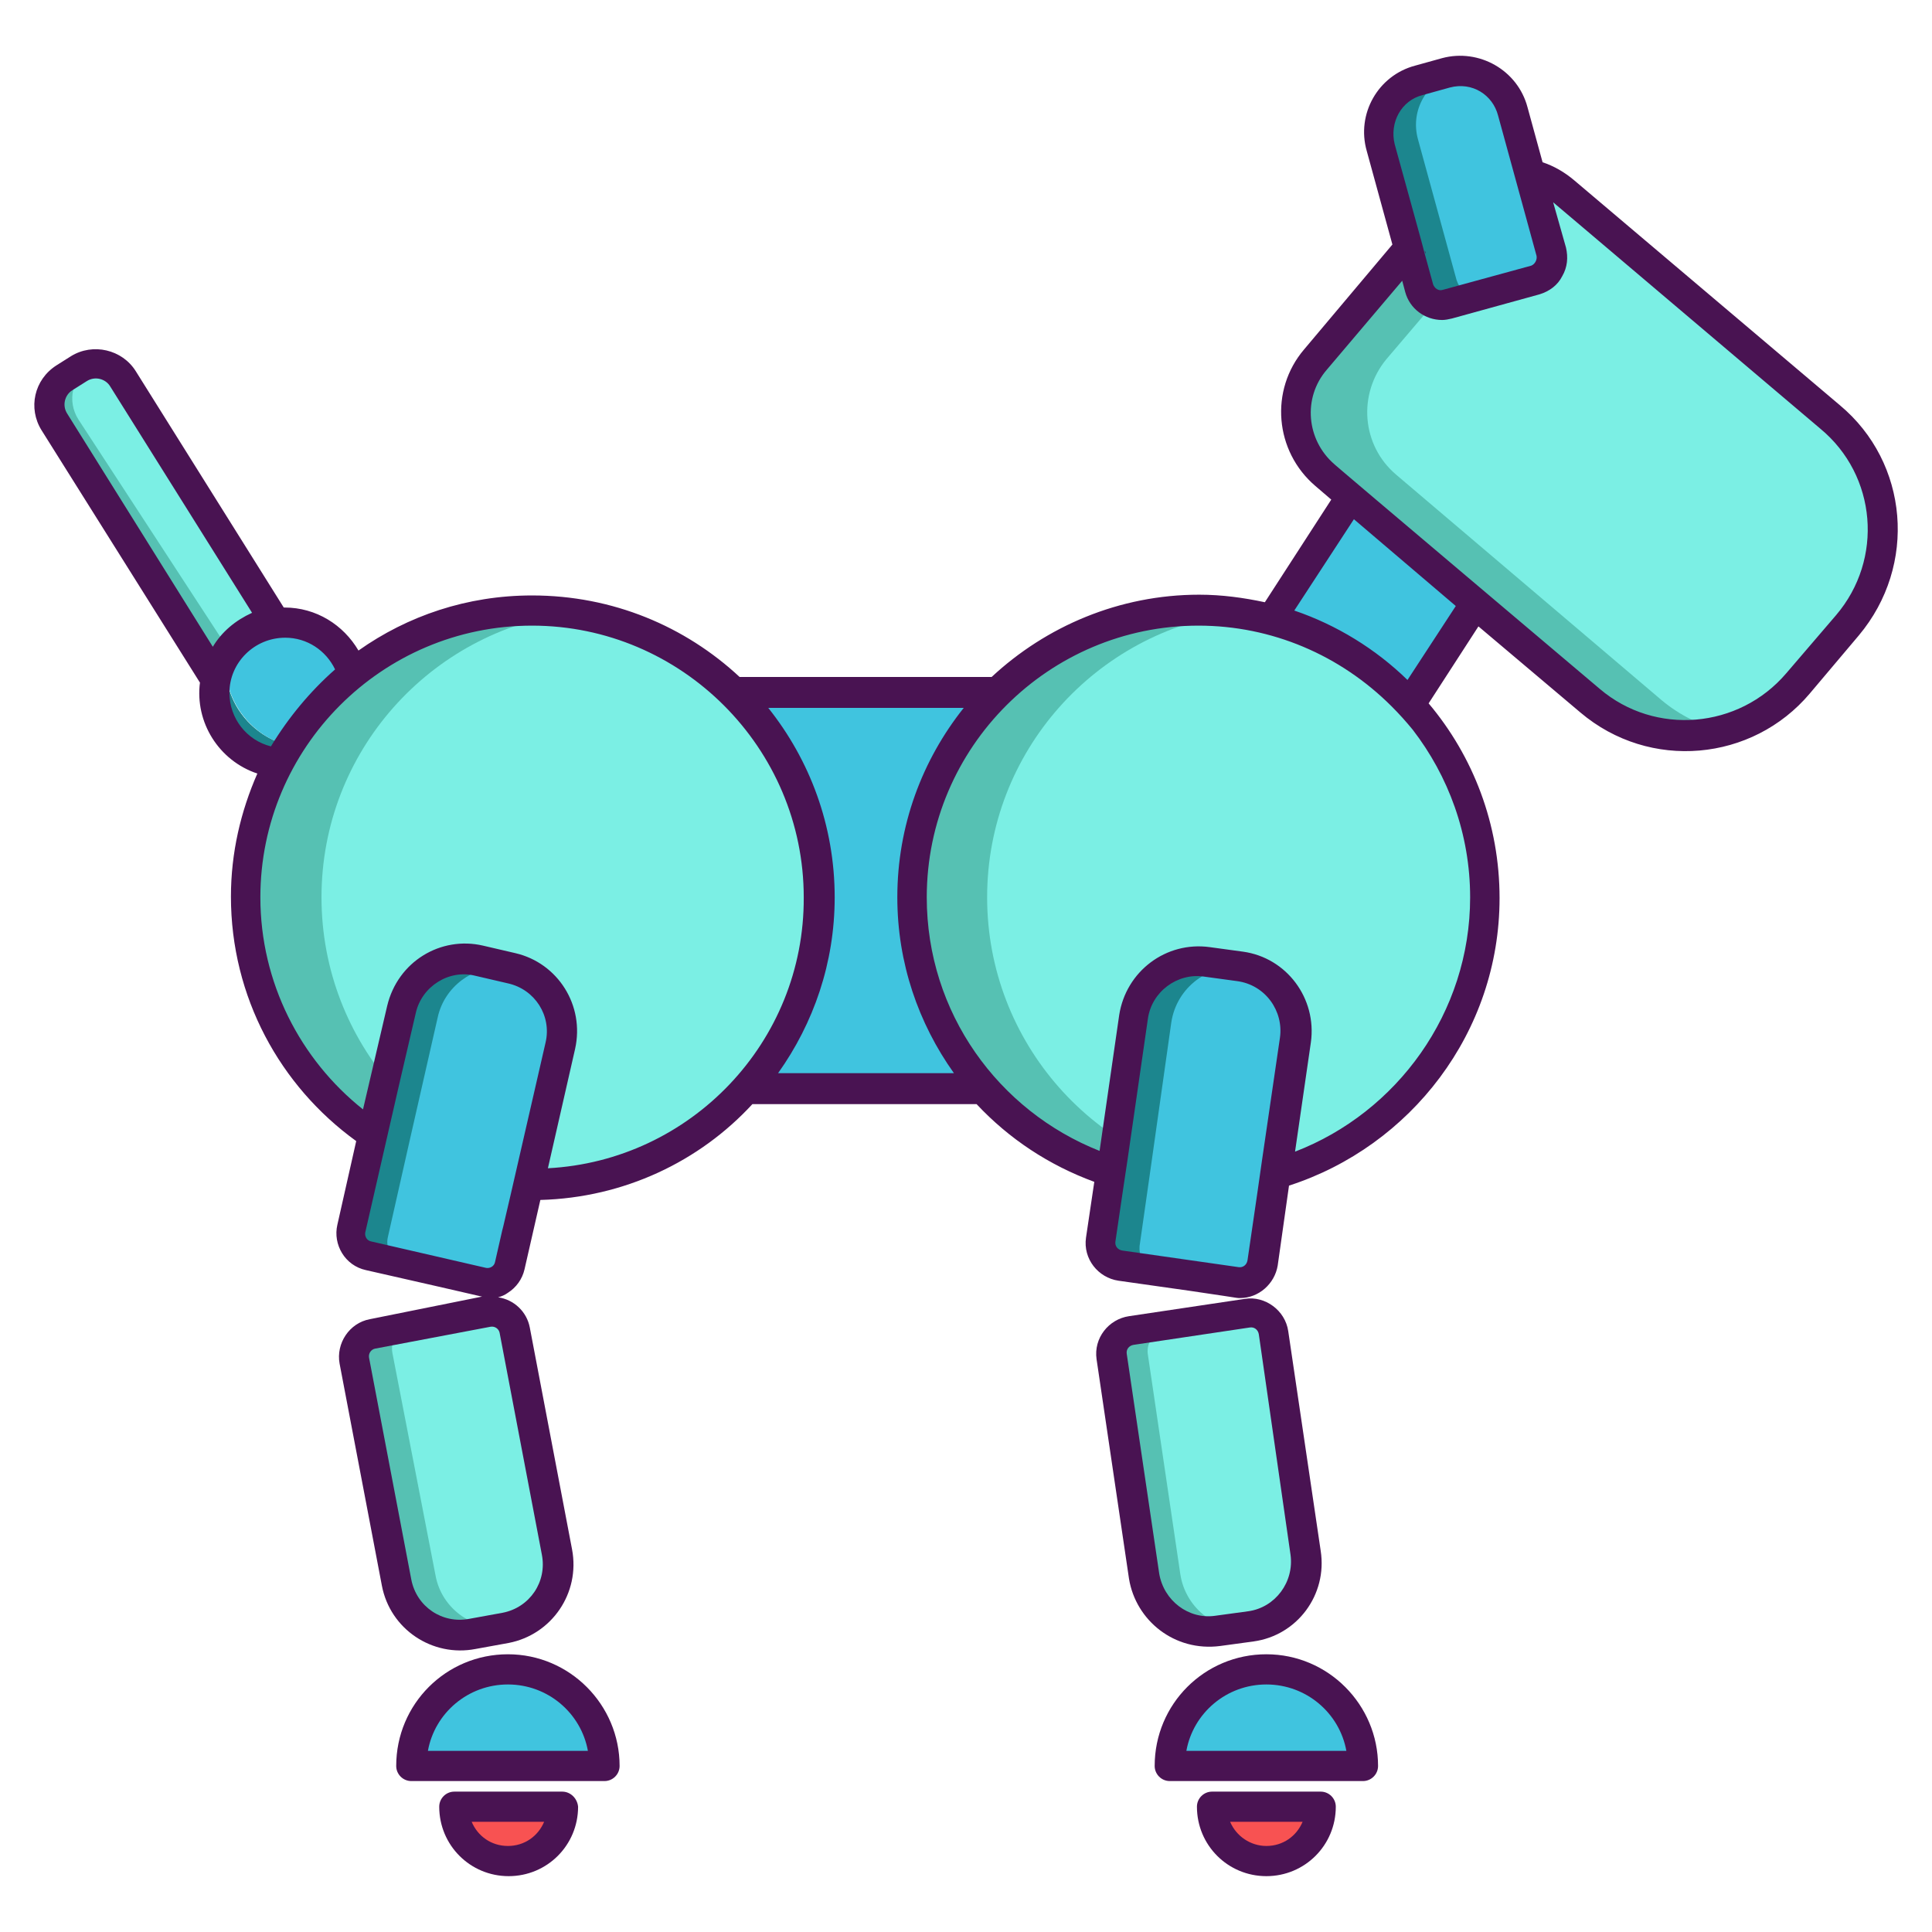 <?xml version="1.0" encoding="utf-8"?>
<!-- Generator: Adobe Illustrator 18.0.0, SVG Export Plug-In . SVG Version: 6.00 Build 0)  -->
<!DOCTYPE svg PUBLIC "-//W3C//DTD SVG 1.1//EN" "http://www.w3.org/Graphics/SVG/1.1/DTD/svg11.dtd">
<svg version="1.1" id="Layer_1" xmlns="http://www.w3.org/2000/svg" xmlns:xlink="http://www.w3.org/1999/xlink" x="0px" y="0px"
	 viewBox="0 0 256 256" enable-background="new 0 0 256 256" xml:space="preserve">
<g id="XMLID_624_">
	<path id="XMLID_369_" fill="#56C1B3" d="M108.6,118.9c0,19.3-14.4,35.2-33,37.7c-1.6,0.2-3.3,0.3-5,0.3c-21,0-38-17-38-38
		s17-38,38-38c1.7,0,3.4,0.1,5,0.3C94.2,83.6,108.6,99.6,108.6,118.9z"/>
	<path id="XMLID_365_" fill="#7BEFE4" d="M108.6,118.9c0,19.3-14.4,35.2-33,37.7c-18.6-2.4-33-18.4-33-37.7s14.4-35.2,33-37.7
		C94.2,83.6,108.6,99.6,108.6,118.9z"/>
	<path id="XMLID_215_" fill="#1C868E" d="M38.3,98.8c-0.5,0.8-0.9,1.5-1.3,2.3h0c-4.8-0.4-8.6-4.4-8.6-9.3c0-0.7,0.1-1.3,0.2-2
		c0.3-1.2,0.7-2.3,1.4-3.2c-0.1,0.5-0.1,0.9-0.1,1.4C29.8,93.2,33.4,97.6,38.3,98.8z"/>
	<path id="XMLID_210_" fill="#40C4DF" d="M46.7,89.3c-3.3,2.7-6.2,5.9-8.4,9.5c-4.8-1.2-8.4-5.6-8.4-10.8c0-0.5,0-1,0.1-1.4
		c1.5-2.2,3.8-3.7,6.6-4.1c0.4-0.1,0.8-0.1,1.2-0.1C42,82.5,45.6,85.3,46.7,89.3z"/>
	<path id="XMLID_208_" fill="#40C4DF" d="M46.7,89.3c-3.3,2.7-6.2,5.9-8.4,9.5c-4.8-1.2-8.4-5.6-8.4-10.8c0-0.5,0-1,0.1-1.4
		c1.5-2.2,3.8-3.7,6.6-4.1c0.4-0.1,0.8-0.1,1.2-0.1C42,82.5,45.6,85.3,46.7,89.3z"/>
	<path id="XMLID_53_" fill="#40C4DF" d="M195.5,79.9l-8.7,13.4c-4.9-5.3-11.3-9.3-18.5-11.2l10.6-16.3L195.5,79.9z"/>
	<path id="XMLID_431_" fill="#56C1B3" d="M36.5,82.5c-2.5,0.3-4.7,1.7-6.2,3.6c-0.8,1.1-1.4,2.3-1.7,3.7c-0.2-0.2-0.4-0.4-0.5-0.6
		L7.2,55.9c-1.3-2-0.7-4.6,1.3-5.9l1.9-1.2c0.6-0.4,1.4-0.6,2.1-0.6c1.5-0.1,3,0.6,3.8,2L36.5,82.5z"/>
	<path id="XMLID_396_" fill="#7BEFE4" d="M36.5,82.5c-2.5,0.3-4.7,1.7-6.2,3.6L10.4,55.6c-1.6-2.5-0.8-5.7,1.7-7.2l0.4-0.2
		c1.5-0.1,3,0.6,3.8,2L36.5,82.5z"/>
	<path id="XMLID_23_" fill="#7BEFE4" d="M196.8,118.9c0,17.4-11.7,32.1-27.7,36.6l2.5-17.7c0.7-4.7-2.6-9-7.3-9.7l-4.4-0.6
		c-4.7-0.7-9,2.6-9.7,7.3l-2.9,20.5c-6.6-2.1-12.4-5.9-16.9-11c-6-6.7-9.6-15.6-9.6-25.3c0-10.6,4.3-20.2,11.3-27.1h0
		c6.9-6.8,16.3-10.9,26.7-10.9c3.3,0,6.5,0.4,9.6,1.2c7.2,1.9,13.6,5.8,18.5,11.2C193,100,196.8,109,196.8,118.9z"/>
	<path id="XMLID_48_" fill="#40C4DF" d="M120.7,118.9c0,9.7,3.6,18.6,9.6,25.3H98.9c6-6.7,9.6-15.6,9.6-25.3
		c0-10.6-4.3-20.2-11.3-27.1h34.8C125.1,98.7,120.7,108.3,120.7,118.9z"/>
	<path id="XMLID_432_" fill="#56C1B3" d="M244.8,82.8l-6.5,7.7c-2.8,3.3-6.3,5.4-10.2,6.3c-5.9,1.5-12.4,0.2-17.4-4l-15.2-12.9
		l-16.6-14.1l-3.4-2.9c-4.6-3.9-5.1-10.7-1.3-15.3L186.6,33l1.4,5.2c0.3,1,1.1,1.8,2,2.1c0.6,0.2,1.1,0.2,1.7,0l11.7-3.2
		c1.6-0.4,2.6-2.1,2.1-3.7l-2.3-8.4l-0.5-1.9c0.8,0.2,1.6,0.5,2.3,0.8c0.8,0.4,1.6,0.9,2.3,1.5l35.2,29.8
		C250.8,62.2,251.8,74.5,244.8,82.8z"/>
	<path id="XMLID_59_" fill="#40C4DF" d="M80.1,234H54.5c0-7.1,5.7-12.8,12.8-12.8S80.1,226.9,80.1,234z"/>
	<path id="XMLID_60_" fill="#F85252" d="M74.5,239.4c0,4-3.2,7.2-7.2,7.2s-7.2-3.2-7.2-7.2H74.5z"/>
	<path id="XMLID_62_" fill="#40C4DF" d="M180.6,234H155c0-7.1,5.7-12.8,12.8-12.8C174.9,221.2,180.6,226.9,180.6,234z"/>
	<path id="XMLID_61_" fill="#F85252" d="M175,239.4c0,4-3.2,7.2-7.2,7.2c-4,0-7.2-3.2-7.2-7.2H175z"/>
	<path id="XMLID_427_" fill="#56C1B3" d="M196.8,118.9c0,19.3-14.4,35.2-33,37.7c-1.6,0.2-3.3,0.3-5,0.3c-21,0-38-17-38-38
		s17-38,38-38c1.7,0,3.4,0.1,5,0.3C182.4,83.6,196.8,99.6,196.8,118.9z"/>
	<path id="XMLID_425_" fill="#7BEFE4" d="M196.8,118.9c0,19.3-14.4,35.2-33,37.7c-18.6-2.4-33-18.4-33-37.7s14.4-35.2,33-37.7
		C182.4,83.6,196.8,99.6,196.8,118.9z"/>
	<path id="XMLID_143_" fill="#56C1B3" d="M67.9,215.5c-0.3,0.1-0.6,0.1-0.9,0.2l-4.4,0.8c-4.7,0.9-9.1-2.2-10-6.8L47,180.3
		c-0.3-1.6,0.8-3.2,2.4-3.6l4.5-0.9l10.7-2.1c1.7-0.3,3.2,0.8,3.6,2.4l5.6,29.4C74.6,210,72,214.2,67.9,215.5z"/>
	<path id="XMLID_145_" fill="#1C868E" d="M74.2,138.6L70,156.9l-2.5,10.8c-0.3,1.3-1.4,2.2-2.7,2.4c-0.3,0-0.6,0-1-0.1l-15.1-3.5
		c-1.6-0.4-2.7-2-2.3-3.6l2.8-12.4l3.8-16.7c1.1-4.6,5.7-7.5,10.3-6.4l3.4,0.8l0.9,0.2C72.4,129.4,75.3,134,74.2,138.6z"/>
	<path id="XMLID_140_" fill="#7BEFE4" d="M67.9,215.5l-0.2,0c-4.7,0.9-9.2-2.2-10-6.8L52,179.3c-0.3-1.5,0.6-2.9,1.9-3.4l10.7-2.1
		c1.7-0.3,3.2,0.8,3.6,2.4l5.6,29.4C74.6,210,72,214.2,67.9,215.5z"/>
	<path id="XMLID_142_" fill="#40C4DF" d="M74.2,138.6L70,156.9l-2.5,10.8c-0.3,1.3-1.4,2.2-2.7,2.4l-11.1-2.6
		c-1.6-0.4-2.7-2-2.3-3.6l2.8-12.4l3.8-16.7c0.9-4.1,4.7-6.8,8.7-6.7l0.9,0.2C72.4,129.4,75.3,134,74.2,138.6z"/>
	<path id="XMLID_428_" fill="#56C1B3" d="M167.5,215.6c-0.6,0.3-1.3,0.5-2,0.6l-4.4,0.6c-4.7,0.7-9-2.6-9.7-7.2l-4.3-29.1
		c-0.2-1.7,0.9-3.2,2.6-3.4l3.8-0.6l11.5-1.7c1.7-0.2,3.2,0.9,3.4,2.6l4.3,29.1C173.4,210.4,171.1,214.2,167.5,215.6z"/>
	<path id="XMLID_429_" fill="#1C868E" d="M171.6,137.7l-2.5,17.7l-1.7,11.8c-0.2,1.7-1.8,2.8-3.4,2.6l-11.6-1.7l-3.8-0.5
		c-1.7-0.2-2.8-1.8-2.6-3.4l1.3-9.1l2.9-20.5c0.7-4.7,5-7.9,9.7-7.3l4.4,0.6c0.7,0.1,1.4,0.3,2.1,0.6
		C170,130.1,172.2,133.8,171.6,137.7z"/>
	<path id="XMLID_423_" fill="#7BEFE4" d="M167.5,215.6l-1.4,0.2c-4.7,0.7-9-2.6-9.7-7.2l-4.3-29.1c-0.2-1.2,0.4-2.4,1.4-3l11.5-1.7
		c1.7-0.2,3.2,0.9,3.4,2.6l4.3,29.1C173.4,210.4,171.1,214.2,167.5,215.6z"/>
	<path id="XMLID_426_" fill="#40C4DF" d="M171.6,137.7l-2.5,17.7l-1.7,11.8c-0.2,1.7-1.8,2.8-3.4,2.6l-11.6-1.7
		c-1-0.6-1.5-1.8-1.4-3l1.3-9.1l2.9-20.5c0.7-4.7,5-7.9,9.7-7.3l1.5,0.2C170,130.1,172.2,133.8,171.6,137.7z"/>
	<path id="XMLID_424_" fill="#7BEFE4" d="M244.8,82.8l-6.5,7.7c-2.8,3.3-6.3,5.4-10.2,6.3c-2.8-0.7-5.5-2-7.9-4L185,62.9
		c-4.6-3.9-5.1-10.7-1.3-15.3l6.3-7.4l11.5-13.6c0.5-0.6,1.1-1.2,1.8-1.6c0.6-0.4,1.1-0.8,1.8-1.1c0.8,0.4,1.6,0.9,2.3,1.5
		l35.2,29.8C250.8,62.2,251.8,74.5,244.8,82.8z"/>
	<path id="XMLID_430_" fill="#1C868E" d="M203.5,37.1l-8.2,2.2l-3.5,1c-1.6,0.4-3.3-0.5-3.7-2.1l-1.4-5.2l-3.7-13.5
		c-1.1-3.9,1.2-7.8,5.1-8.9l3.6-1c0.8-0.2,1.5-0.3,2.3-0.3c3,0.1,5.8,2.2,6.6,5.3l2.3,8.4l2.8,10.3C206,35,205.1,36.6,203.5,37.1z"
		/>
	<path id="XMLID_421_" fill="#40C4DF" d="M203.5,37.1l-8.2,2.2c-1.1-0.2-1.9-1-2.3-2.2l-1.4-5.1l-3.7-13.5c-1.1-3.9,1.2-7.8,5.1-8.9
		l0.9-0.2c3,0.1,5.8,2.2,6.6,5.3l2.3,8.4l2.8,10.3C206,35,205.1,36.6,203.5,37.1z"/>
	<g id="XMLID_300_">
		<path id="XMLID_301_" fill="#491352" d="M161.7,218.1l4.4-0.6c5.8-0.8,9.8-6.2,8.9-12l-4.3-29.1c-0.4-2.8-3.1-4.7-5.7-4.3
			l-15.4,2.3c-2.7,0.4-4.7,2.9-4.3,5.7l4.3,29.1C150.5,214.7,155.6,218.9,161.7,218.1z M153.6,208.5l-4.3-29.1
			c-0.1-0.6,0.3-1.1,0.9-1.2l15.4-2.3c0.6-0.1,1.1,0.3,1.2,0.9L171,206c0.5,3.6-2,7-5.6,7.5l-4.4,0.6
			C157.5,214.6,154.2,212.1,153.6,208.5z"/>
		<path id="XMLID_310_" fill="#491352" d="M243.8,53.7l-35.2-29.8c-1.3-1.1-2.7-1.9-4.2-2.4l-2-7.3c-1.3-4.9-6.4-7.8-11.3-6.5
			l-3.6,1c-4.9,1.3-7.8,6.4-6.4,11.3l3.4,12.4l-11.7,13.9c-4.6,5.4-3.9,13.5,1.5,18.1l2.1,1.8l-8.8,13.6c-2.8-0.6-5.7-1-8.7-1
			c-10.6,0-20.3,4.2-27.5,10.9H98C90.8,83,81.2,78.9,70.5,78.9c-8.6,0-16.5,2.7-23,7.3c-2-3.4-5.6-5.7-9.8-5.7h-0.1L18,49.2
			c-1.8-2.9-5.7-3.8-8.6-2l-1.9,1.2c-3,1.9-3.8,5.7-2,8.6l20.9,33.3c0,0.1,0.1,0.1,0.1,0.1c-0.7,5.3,2.5,10.4,7.6,12.1
			c-2.2,5-3.5,10.5-3.5,16.3c0,13.3,6.5,25.1,16.6,32.4l-2.5,11.1c-0.6,2.6,1,5.4,3.8,6c15.9,3.6,15.2,3.5,15.4,3.5L49,174.8
			c-2.7,0.5-4.5,3.2-4,5.9l5.6,29.4c1.1,5.8,6.7,9.5,12.4,8.4l4.4-0.8c5.7-1.1,9.5-6.6,8.4-12.4l-5.6-29.4c-0.4-2.1-2.1-3.7-4.2-4
			c0.4-0.1,0.9-0.3,1.3-0.6c1.1-0.7,1.9-1.8,2.2-3.1l2.1-9.2c11.1-0.3,21.1-5.1,28.1-12.7h29.7c4.3,4.6,9.6,8.1,15.6,10.3l-1.1,7.4
			c-0.4,2.8,1.6,5.3,4.3,5.7c16.5,2.3,15.4,2.3,16.1,2.3c2.5,0,4.6-1.9,5-4.3l1.5-10.6c16.1-5.2,27.9-20.3,27.9-38.1
			c0-9.8-3.5-18.8-9.4-25.8l6.6-10.2l13.5,11.4c9.2,7.8,22.8,6.5,30.4-2.5l6.5-7.7C254.1,74.9,252.9,61.3,243.8,53.7z M188.5,12.6
			l3.6-1c3-0.8,5.7,1,6.4,3.7c5,18.3,2.6,9.4,5.1,18.6c0.1,0.5-0.2,1.1-0.7,1.3l-11.7,3.2c-0.6,0.2-1.1-0.2-1.3-0.7
			c-3.6-13.2-1.8-6.4-1.2-4.4c-0.3-1.2-1.4-5.1-3.9-14.2C184.1,16.2,185.7,13.3,188.5,12.6z M28.2,85.7L8.9,54.8
			c-0.7-1.1-0.3-2.5,0.7-3.1l1.9-1.2c1.1-0.7,2.5-0.3,3.1,0.7l18.8,30C31.2,82.2,29.4,83.7,28.2,85.7z M30.4,91.8
			c0-4,3.3-7.3,7.4-7.3c2.9,0,5.4,1.7,6.6,4.2c-3.3,2.9-6.2,6.4-8.5,10.2C32.7,98.1,30.4,95.2,30.4,91.8z M66.2,176.6l5.6,29.4
			c0.7,3.6-1.6,7-5.2,7.7l-4.4,0.8c-3.6,0.7-7-1.6-7.7-5.2l-5.6-29.4c-0.1-0.6,0.3-1.1,0.8-1.2l15.3-2.9
			C65.6,175.7,66.1,176.1,66.2,176.6z M72.3,138.1c-9.5,41.5-3.5,15-6.7,29.1c-0.1,0.6-0.7,0.9-1.2,0.8l-15.2-3.5
			c-0.6-0.1-0.9-0.7-0.8-1.2c5.9-25.7,3.8-16.7,6.7-29.1c0.8-3.5,4.4-5.8,7.9-4.9l4.3,1C70.9,131.1,73.1,134.6,72.3,138.1z
			 M72.6,154.8l3.6-15.8c1.3-5.8-2.3-11.4-7.9-12.7l-4.3-1c-5.6-1.3-11.3,2.1-12.7,8L48.1,147c-8.3-6.6-13.6-16.8-13.6-28.1
			c0-19.8,16.1-36,36-36c19.8,0,36,16.2,36,36C106.6,138.1,91.5,153.8,72.6,154.8z M103.1,142.2
			C103.1,142.2,103.1,142.2,103.1,142.2c4.7-6.6,7.5-14.6,7.5-23.3c0-9.5-3.3-18.2-8.8-25.1c0,0,0,0,0,0h25.9c0,0,0,0,0,0
			c-5.5,6.9-8.8,15.6-8.8,25.1c0,8.7,2.8,16.7,7.5,23.3c0,0,0,0,0,0H103.1z M169.6,137.5l-2.4,16.4l-0.6,4.2l-1.3,8.9
			c-0.1,0.6-0.6,1-1.2,0.9l-15.4-2.2c-0.6-0.1-1-0.6-0.9-1.2l1-6.8l0.6-4l2.7-18.7c0.5-3.6,3.9-6.1,7.4-5.6l4.4,0.6
			C167.7,130.5,170.1,134,169.6,137.5z M194.8,118.9c0,15.3-9.7,28.5-23.2,33.7l2.1-14.5c0.8-5.8-3.2-11.2-9-12l-4.4-0.6
			c-5.8-0.8-11.1,3.2-12,9l-2.6,18c-13.4-5.3-22.9-18.3-22.9-33.6c0-19.9,16.2-36,36-36c9.7,0,18.8,3.9,25.6,10.7c1,1,1.9,2,2.8,3.1
			C191.9,102.8,194.8,110.5,194.8,118.9z M186.5,90.1c-4.2-4.1-9.4-7.3-15-9.2l7.9-12.1l13.5,11.5L186.5,90.1z M243.3,81.5l-6.6,7.7
			c-6.3,7.4-17.4,8.3-24.7,2.1c-0.1-0.1-35.4-29.9-35.2-29.8c-3.7-3.2-4.2-8.8-1-12.5l10-11.8l0.4,1.5c0.6,2.2,2.6,3.7,4.9,3.7
			c0.4,0,0.9-0.1,1.3-0.2L204,39c1.3-0.4,2.4-1.2,3-2.4c0.7-1.2,0.8-2.5,0.5-3.8l-1.7-6c0.1,0.1-1.4-1.2,35.4,30
			C248.7,63,249.6,74.1,243.3,81.5z"/>
		<path id="XMLID_402_" fill="#491352" d="M188.8,33.2c0.1,0.2,0.1,0.3,0.1,0.4C188.8,33.5,188.8,33.4,188.8,33.2z"/>
		<path id="XMLID_405_" fill="#491352" d="M188.9,33.6C188.9,33.7,188.9,33.7,188.9,33.6L188.9,33.6z"/>
		<path id="XMLID_422_" fill="#491352" d="M188.9,33.6C188.9,33.6,188.9,33.6,188.9,33.6C188.9,33.6,188.9,33.6,188.9,33.6z"/>
		<path id="XMLID_435_" fill="#491352" d="M67.3,219.2c-8.2,0-14.8,6.6-14.8,14.8c0,1.1,0.9,2,2,2h25.6c1.1,0,2-0.9,2-2
			C82.1,225.9,75.5,219.2,67.3,219.2z M56.7,232c0.9-5,5.3-8.8,10.6-8.8c5.3,0,9.7,3.8,10.6,8.8H56.7z"/>
		<path id="XMLID_438_" fill="#491352" d="M74.5,237.4H60.2c-1.1,0-2,0.9-2,2c0,5.1,4.1,9.2,9.2,9.2s9.2-4.1,9.2-9.2
			C76.5,238.3,75.6,237.4,74.5,237.4z M67.3,244.6c-2.2,0-4-1.3-4.8-3.2h9.6C71.3,243.3,69.5,244.6,67.3,244.6z"/>
		<path id="XMLID_441_" fill="#491352" d="M167.8,219.2c-8.2,0-14.8,6.6-14.8,14.8c0,1.1,0.9,2,2,2h25.6c1.1,0,2-0.9,2-2
			C182.6,225.9,176,219.2,167.8,219.2z M157.2,232c0.9-5,5.3-8.8,10.6-8.8c5.3,0,9.7,3.8,10.6,8.8H157.2z"/>
		<path id="XMLID_445_" fill="#491352" d="M175,237.4h-14.4c-1.1,0-2,0.9-2,2c0,5.1,4.1,9.2,9.2,9.2c5.1,0,9.2-4.1,9.2-9.2
			C177,238.3,176.1,237.4,175,237.4z M167.8,244.6c-2.1,0-4-1.3-4.8-3.2h9.6C171.8,243.3,170,244.6,167.8,244.6z"/>
	</g>
</g>
</svg>
